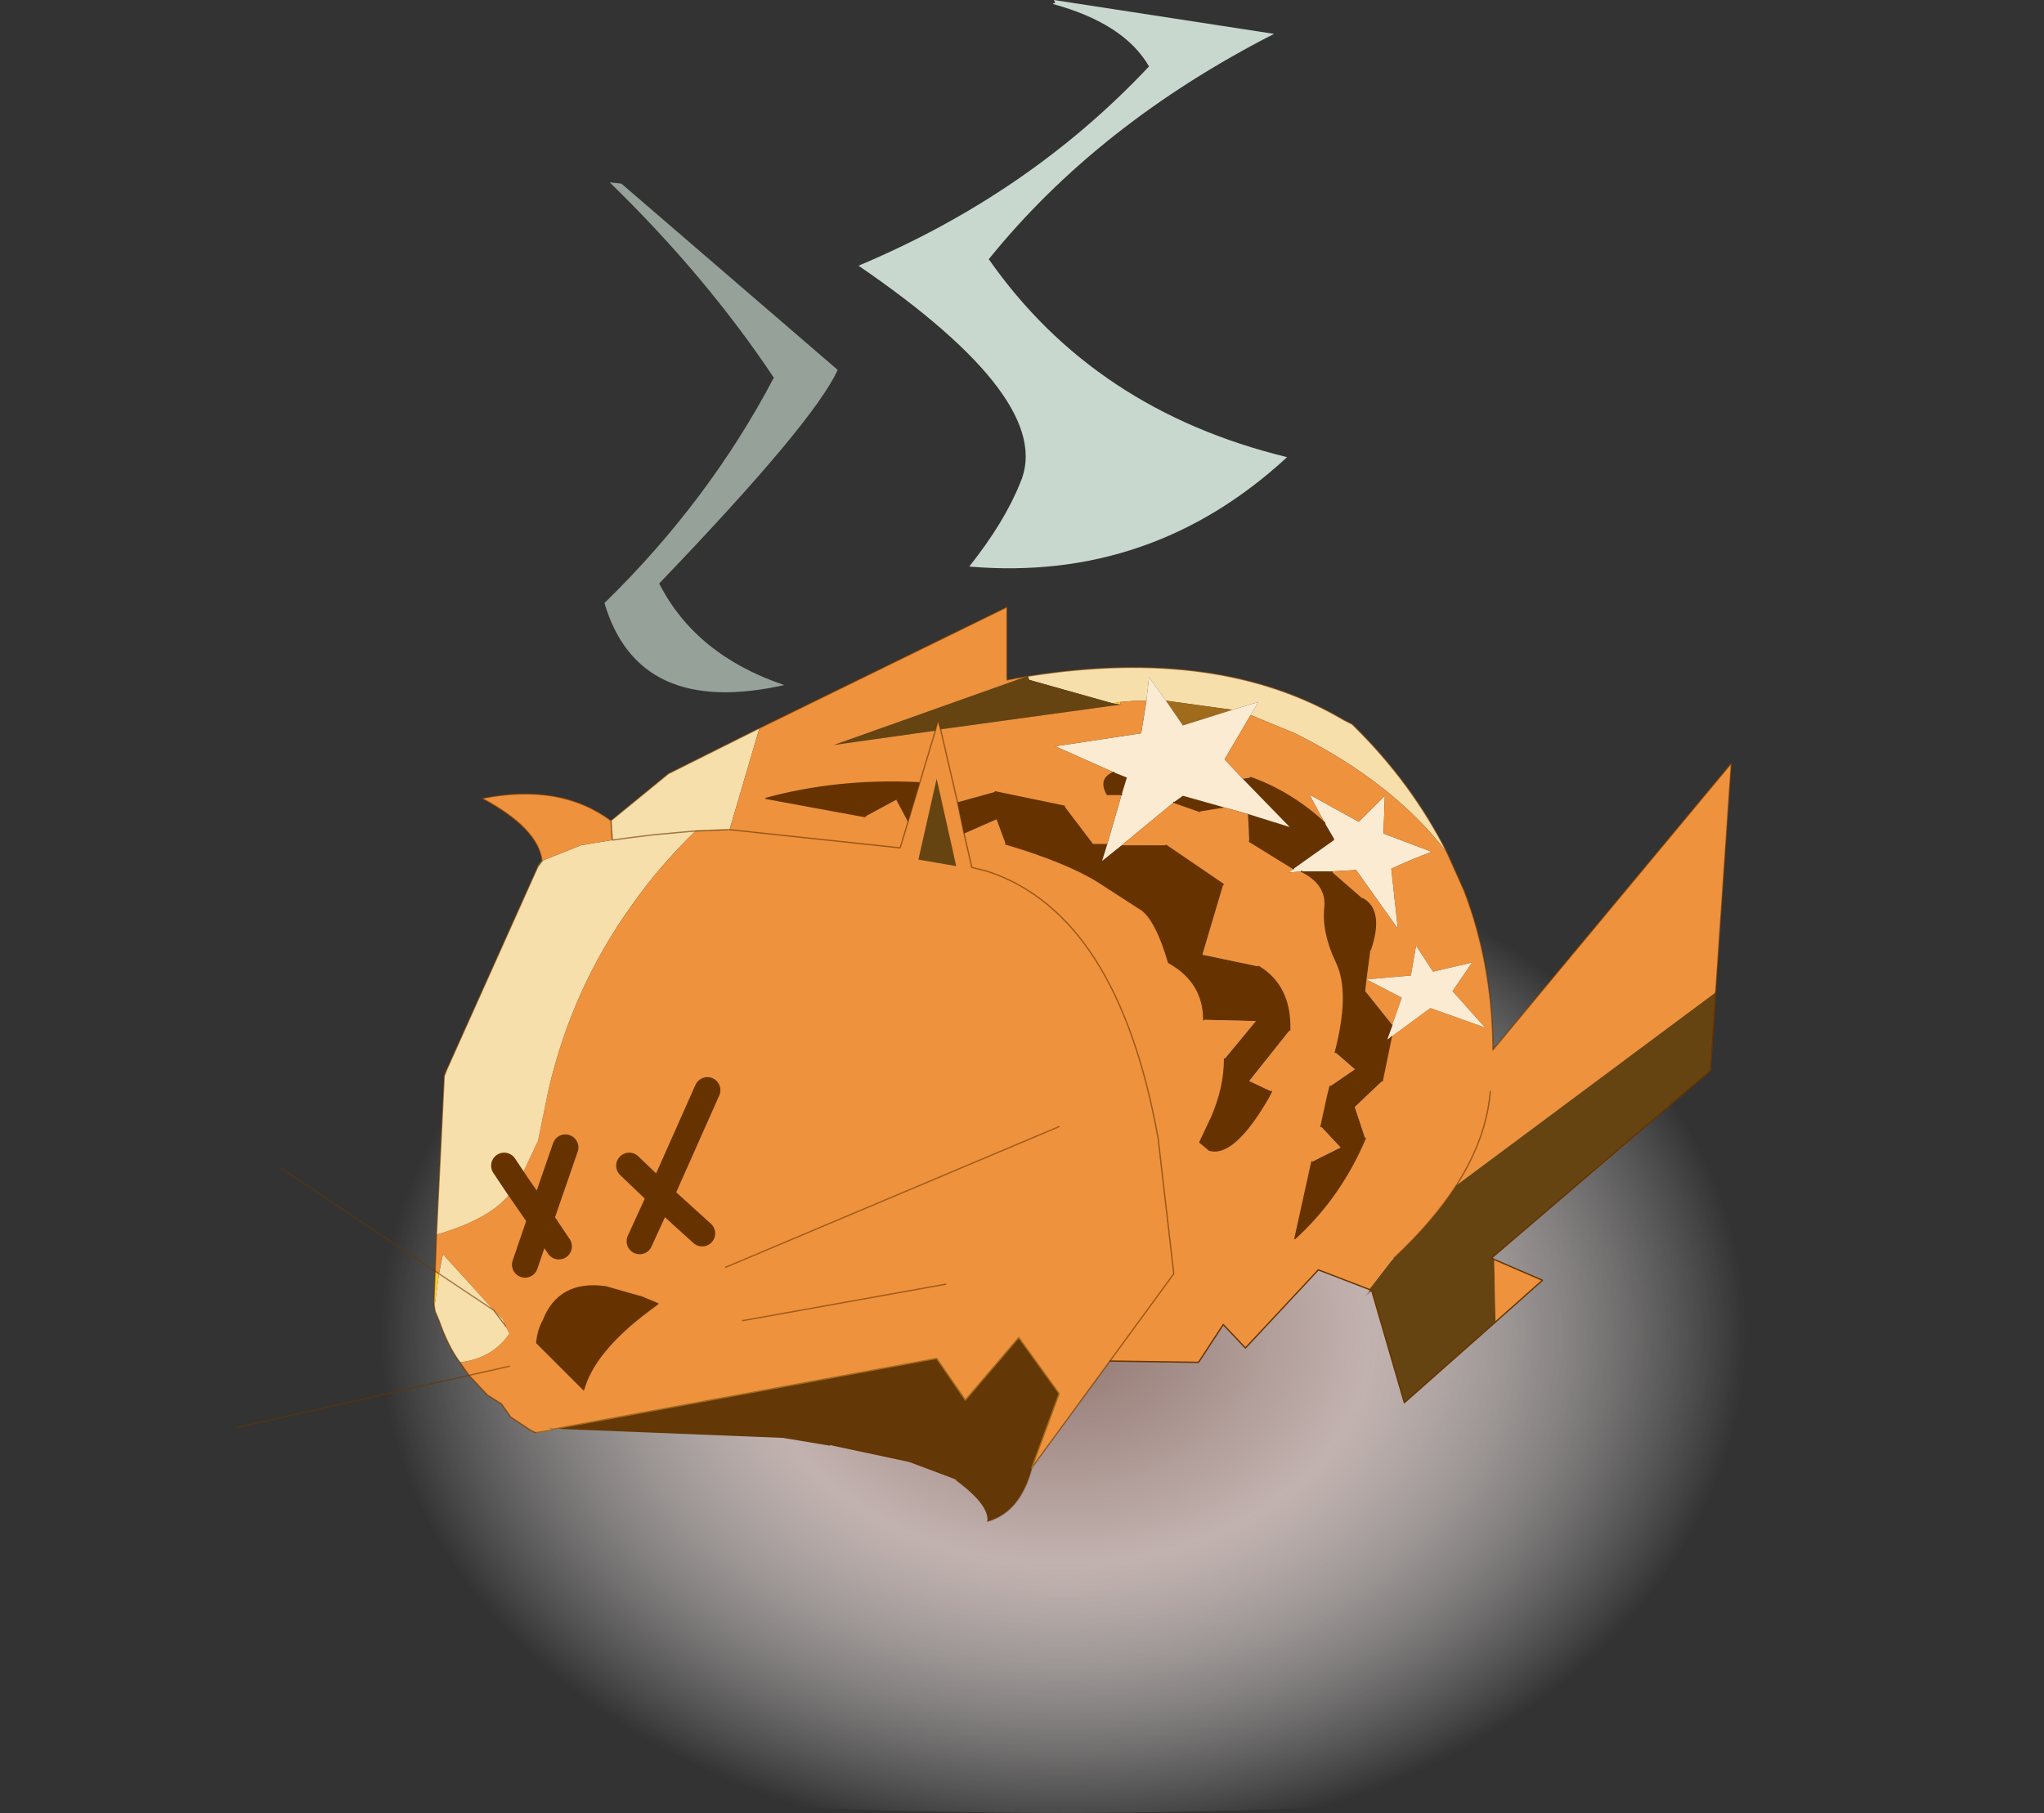 <svg viewBox="0 0 78.45 69.6" xmlns="http://www.w3.org/2000/svg" xmlns:xlink="http://www.w3.org/1999/xlink"><rect x="0" y="0" width="78.45" height="69.6" fill="#333333" stroke="none"/><use width="78.45" height="69.6" xlink:href="#a"/><defs><radialGradient id="b" cx="0" cy="0" r="819.2" gradientTransform="matrix(.08 0 0 .06 31.7 51.2)" gradientUnits="userSpaceOnUse"><stop stop-color="#91756f" offset="0"/><stop stop-color="#c2b2af" offset=".18"/><stop stop-color="#fff" stop-opacity="0" offset=".4"/></radialGradient><g id="a"><path d="M69.35 66.3Q53 69.55 31.7 69.6q-23.3-.05-40.8-3.95v-28.9q17.5-3.9 40.8-3.9 21.3 0 37.65 3.25v30.2" fill="url(#b)" fill-rule="evenodd" transform="translate(9.1)"/><path d="M30.35 25.95h.05q7.3-1.15 12.1 1.7l.3.15q2.3 2.25 3.65 4.95-2.05-2.7-5.85-4.6l-1.7-.7.3-.5-1 .3-2.55-.35L35 26l-.1.9h-.4l-.6.05-.3.05-3.2-.9-.05-.15m-16 5.55 2.2-1.8 3.5-1.75-1.15 3.9h-.05l-1.25.05-1.65.15-.8.1-.75.1.75-.1.8-.1 1.65-.15q-1.4 1.35-2.45 2.85-2.3 3.2-3.2 7.1l-.4 1.95-.8 1.7-.3.35q-.75.95-2.8 1.55l.3-6.1.1-.25 3.5-7.8.15-.2 1.5-.6 1.2-.2-.05-.75m-4.1 13.25.5.75-.5-.75m-2.5 4.15.15-.75 1.95 2.15-2.1-1.4 2.1 1.4.45.6.15.3q-.65.95-1.9 1.1-.45-.6-.8-1.6l-.15-.35-.05-.3.05-.05.15-1.1" fill="#f7dfac" fill-rule="evenodd" transform="translate(9.1)"/><path d="m35.65 26.9 2.55.35-1.9.6-.65-.95" fill="#a06b1b" fill-rule="evenodd" transform="translate(9.1)"/><path d="m41.75 31.6.35.6v.05l-1.55 1.1-1.7-1.05-.05-1.05 1.6.5-1.8-1.85.3-.05q1.55.55 2.85 1.75m-.9 1.85h1.2v.05l1.15 1q.8.45.3 1.95l-.15 1.15-.05.45 1 1.25.05.05-.2.55.15-.1-.35 1.7-1.05 1 .4 1.2q-.95 2.25-2.7 3.85l.65-2.95 1.1-.55-.75-.8.25-1.15.1-.4.95-.65-.75-.65q.6-2.3.05-3.45t-.45-2.1q.1-.9-.9-1.4m2.5 4.15h-.05.05m-7.4-6.8.35-.25 1.6.45-.95.15-1-.35m-2.3-1.15.5.2-.2.65h-.55q-.35-.6.25-.85m-.25 2.75-.2.65.75-.6h1.7l2.2 1.5-.8 2.7 2.15.45q1.25.75 1.2 2.45l-1.55 1.95.85.4-.1.2q-1.35 2.35-2.3 2.05l-.05-.05-.3-.25.45-.95q.5-1.15.5-2.25l1.2-1.45-2-.05q0-1.45-1.35-2.2-.45-1.55-1-2l-1.7-1.1q-1.2-.75-3.55-1.45l-.35-.95-1.25.55-.25-1.2 1.45-.4 2.65.55 1.1 1.45h.55m-7.25-2.35h.05l-.45 1.5-.45-.85-1.2.65-3.8-.7q2.75-.75 5.85-.6m-10.4 20.3q-2.05 1.55-2.45 3l-1.8-1.8q.05-.5.25-.85.6-1.55 2.4-1.3l1.4.4.6.25-.4.3" fill="#630" fill-rule="evenodd" transform="translate(9.1)"/><path d="m34.9 26.9.1-.9.65.9.65.95 1.9-.6 1-.3-.3.5-1 1.7.7.75 1.8 1.85-1.6-.5-.9-.25-1.6-.45-.35.25-2 1.65-.75.6.2-.65.55-1.9.2-.65-.5-.2-2.25-1 3.3-.5.2-1.25m5.65 6.45 1.55-1.1v-.05l-.35-.6-.6-1.1 1.9 1.05 1-1L44 32l1.85.7q-.8.3-1.55.65l.25 2.3-1.6-2.25-.9.05h-1.2l-.5.05.2-.15m2.8 4.25 1.7-.15.2-1.15.65 1 1.5-.35-.75 1.1 1.25 1.4-2.1-.75-1.5 1.1-.15.1.2-.55v-.05l.35-1-1.35-.7h-.05.05" fill="#fbebd2" fill-rule="evenodd" transform="translate(9.1)"/><path d="M48.2 40.1v.2-.2" fill="#ce9b00" fill-rule="evenodd" transform="translate(9.1)"/><path d="m33.6 27 .3-.05v.1l-.3-.05m10.7 12.3.05-.05v.1l-.05-.05M7.6 48.8l.15.1L7.6 50l-.05.05v.05l.05-1.3" fill="#fc3" fill-rule="evenodd" transform="translate(9.1)"/><path d="m30.35 25.95.05.15 3.2.9.3.05L27 28l-.1-.35-.1.4-3.9.55 7.45-2.65m26.4 12.15-.2 3-8.35 7.15-.05.05.1.05.05 2.4-3.5 3.1-1.25-4.3-.25.2.15-.15v-.1l.85-1.1.1-.1q1.5-1.4 2.4-2.8l9.95-7.4M27.6 33.25 26.15 33l.7-3.1.75 3.35" fill="#641" fill-rule="evenodd" transform="translate(9.1)"/><path d="m31.3.15.1-.05-.05-.1 8.45 1.3q-6.75 3.45-10.95 8.65 4.05 5.8 11.45 7.6-5.2 4.8-12.2 4.2 1.35-1.7 1.95-3.2 1.4-3.15-6.2-8.35Q30.4 7.45 35 2.55 34.05.9 31.3.15" fill="#c8d8ce" fill-rule="evenodd" transform="translate(9.1)"/><path d="m14.3 7 .45.05 8.3 7.15q-.9 2-6.85 8.2 1.4 2.75 4.8 3.9-5.6 1.25-6.9-3.15 4-3.9 6.5-8.65Q18 10.6 14.3 7" fill="#c9d9cf" fill-opacity=".663" fill-rule="evenodd" transform="translate(9.1)"/><path d="m11.7 33.05-.15.2.1-.15.05-.05M9.85 50.3l.35.35.1.25-.45-.6" fill="#ffe493" fill-rule="evenodd" transform="translate(9.1)"/><path d="M20.55 37.05h.05-.05" fill="#ffc" fill-rule="evenodd" transform="translate(9.1)"/><path d="M30.5 56.35q-.45 1.7-1.7 2.05.05-.6-1.05-1.45l-.2-.15.25.05-2-.75-3.05-.65v.05l-1.8-.3-8.75-.35 14.65-2.7 1.1 1.6 2.05-2.4 1.55 2.15-1.05 2.85" fill="#643706" fill-rule="evenodd" transform="translate(9.1)"/><path d="m33.9 26.95.6-.05h.4l-.2 1.25-3.3.5 2.25 1q-.6.25-.25.85h.55l-.55 1.9h-.55l-1.1-1.45-2.65-.55-1.45.4L27 28l6.9-.95v-.1m5 .5 1.7.7q3.8 1.9 5.85 4.6l.65 1.45q1.05 2.75 1.1 5.9v.2l9.15-11-.6 8.8-9.95 7.4q-.9 1.4-2.4 2.8l-.1.1-.85 1.1-1.95-.75-2.8 3-.85-.9-.95 1.45-3.4-.05-3 4.1 1.05-2.85L30 51.35l-2.05 2.4-1.1-1.6-14.65 2.7-.25-.05.15.1-.65.1-.2-.1-.75-.5-.35-.5-.55-.35-.7-.75-.35-.5q1.25-.15 1.9-1.1l-.15-.3-.1-.25-.35-.35-1.95-2.15-.15.75-.15-.1.05-1.4q2.05-.6 2.8-1.55l.3-.35.8-1.7.4-1.95q.9-3.9 3.2-7.1 1.05-1.5 2.45-2.85l1.25-.05h.05l1.15-3.9 9.5-4.65v2.8l.8-.15-7.45 2.65 3.9-.55.1-.4.1.35.65 2.8.25 1.2 1.25-.55.35.95q2.35.7 3.55 1.45l1.7 1.1q.55.45 1 2 1.35.75 1.35 2.2l2 .05-1.2 1.45q0 1.1-.5 2.25l-.45.95.3.25.05.05q.95.3 2.3-2.05l.1-.2-.85-.4 1.55-1.95q.05-1.7-1.2-2.45l-2.15-.45.8-2.7-2.2-1.5h-1.7l2-1.65 1 .35.95-.15.9.25.05 1.05 1.7 1.05-.2.15.5-.05q1 .5.9 1.4-.1.95.45 2.1t-.05 3.45l.75.65-.95.65-.1.4-.25 1.15.75.8-1.1.55-.65 2.95q1.75-1.6 2.7-3.85l-.4-1.2 1.05-1 .35-1.7 1.5-1.1 2.1.75-1.25-1.4.75-1.1-1.5.35-.65-1-.2 1.15-1.7.15.15-1.15q.5-1.5-.3-1.95l-1.15-1v-.05l.9-.05 1.6 2.25-.25-2.3q.75-.35 1.55-.65L44 32l.05-1.45-1 1-1.9-1.05.6 1.1q-1.3-1.2-2.85-1.75l-.3.05-.7-.75 1-1.7m9.35 20.9 1.85.8-1.8 1.6-.05-2.4M44.3 39.3l-1-1.25.05-.45 1.35.7-.35 1v-.05l-.05.05m3.8 2.6q-.15 1.8-1.3 3.6 1.15-1.8 1.3-3.6M14.35 31.5l.05.75-1.2.2-1.5.6q-.15-1.25-2.3-2.4 3-.6 4.95.85M12.6 44.05l-.95 2.75-.9-1.3.9 1.3.95-2.75m-2.15 8.4-1.55.35 1.55-.35m4.6-7.7 1.2 1.15-.8 1.75.8-1.75-1.2-1.15m2.8 2.6-1.6-1.45 1.8-4.05-1.8 4.05 1.6 1.45m-6.8 1.2.6-1.75.7 1.05-.7-1.05-.6 1.75m22.45 3.7 2.45-3.35-.6-5.2q-1.55-8.6-6.55-10.25l-.6-.15-.3-1.3.3 1.3.6.15q5 1.65 6.55 10.25l.6 5.2-2.45 3.35m-7.3-22.2h-.05q-3.1-.15-5.85.6l3.8.7 1.2-.65.45.85 1.05-3.5-.6 2m-5.65 7h.05-.05m7.05-3.8-.75-3.35-.7 3.1 1.45.25m-8.7-1.4 6.55.7.3-1-.3 1-6.55-.7m12.65 11.4-12.8 5.4 12.8-5.4m-15.8 7.1.4-.3-.6-.25-1.4-.4q-1.8-.25-2.4 1.3-.2.35-.25.85l1.8 1.8q.4-1.45 2.45-3M27.2 49.3l-7.8 1.4 7.8-1.4" fill="#ee923e" fill-rule="evenodd" transform="translate(9.1)"/><path d="M55.55 32.75q-1.35-2.7-3.65-4.95l-.3-.15q-4.8-2.85-12.1-1.7h-.05m16.1 6.8.65 1.45q1.05 2.75 1.1 5.9v.2l9.15-11-.6 8.8M42.6 52.25l-3 4.1q-.45 1.7-1.7 2.05m15.6-10.1q1.5-1.4 2.4-2.8 1.15-1.8 1.3-3.6M29.15 27.95l-3.5 1.75-2.2 1.8.05.75.75-.1.8-.1 1.65-.15 1.25-.05m1.2-3.9 9.5-4.65v2.8l.8-.15m-3.55 2.1.1-.4.1.35.65 2.8m-16.1 2.45-3.5 7.8-.1.25-.3 6.1m4.05-14.35-.05.05-.1.15m-3.6 8.05v-.2l.1-.05m-.45 7.75.05-1.4m-.05 1.4-.05 1.3m4.15-17.05q-.15-1.25-2.3-2.4 3-.6 4.95.85M37 32l.3 1.3.6.15q5 1.65 6.55 10.25l.6 5.2-2.45 3.35m-7.3-22.2.6-2m-1.05 3.5-.3 1-6.55-.7m9 .15-.25-1.2m-1.45-.75-.45 1.5" fill="none" stroke="#630" stroke-linecap="round" stroke-linejoin="round" stroke-opacity=".6" stroke-width=".05"/><path d="m65.85 38.1-.2 3-8.35 7.15-.05.05.1.05 1.85.8-1.8 1.6-3.5 3.1-1.25-4.3m-.1-.05-1.95-.75-2.8 3-.85-.9L46 52.3l-3.4-.05m-5.7 4.6-2-.75-3.05-.65m19-23.85q-1.3-1.2-2.85-1.75m-.05 2.45 1.7 1.05m2.65 1.15q.8.45.3 1.95m.8 3.35-.35 1.7m-.65 2.2q-.95 2.25-2.7 3.85l.65-2.95m.35-1.35.25-1.15.1-.4m.2-1.3q.6-2.3.05-3.45t-.45-2.1q.1-.9-.9-1.4m-4.9-2.65 1 .35m-3-.65h-.55q-.35-.6.25-.85m3.45 9.5q0-1.45-1.35-2.2-.45-1.55-1-2l-1.7-1.1q-1.2-.75-3.55-1.45m9.7 4.7q1.25.75 1.2 2.45m-.7 2.35-.1.2q-1.35 2.35-2.3 2.05l-.05-.05-.3-.25.45-.95q.5-1.15.5-2.25m-2.25-8.2 2.2 1.5M38.2 30.4l2.65.55m-7.65.4-3.8-.7q2.75-.75 5.85-.6m-10.4 20.3q-2.05 1.55-2.45 3l-1.8-1.8q.05-.5.25-.85.6-1.55 2.4-1.3l1.4.4.6.25-.4.3" fill="none" stroke="#630" stroke-linecap="round" stroke-linejoin="round" stroke-width=".05"/><path d="m20.8 33.05-.15.2" fill="none" stroke="#636532" stroke-linecap="round" stroke-linejoin="round" stroke-width=".05"/><path d="m18 52.8-8.9 2m7.6-6 2.25 1.5.45.6M18 52.8l1.55-.35m-8.75-7.6 5.9 3.95m11.15-.15 12.8-5.4M28.5 50.7l7.8-1.4" fill="none" stroke="#630" stroke-linecap="round" stroke-linejoin="round" stroke-opacity=".573" stroke-width=".05"/><path d="m10.75 45.5-.5-.75m.5.75.9 1.3.95-2.75m-.25 3.8-.7-1.05-.6 1.75m7-6.7-1.8 4.05 1.6 1.45m-2.4.3.8-1.75-1.2-1.15" fill="none" stroke="#630" stroke-linecap="round" stroke-linejoin="round" transform="translate(9.1)"/><path d="m21.3 54.85-.1.05-.65.1m.75-.15 14.65-2.7 1.1 1.6 2.05-2.4 1.55 2.15-1.05 2.85" fill="none" stroke="#a06b1b" stroke-linecap="round" stroke-linejoin="round" stroke-width=".05"/><path d="m20.55 55-.2-.1-.75-.5-.35-.5-.55-.35-.7-.75m-.35-.5.35.5m-1.35-2.75.05.3.15.35q.35 1 .8 1.6" fill="none" stroke="#630" stroke-linecap="round" stroke-linejoin="round" stroke-opacity=".631" stroke-width=".05"/></g></defs></svg>